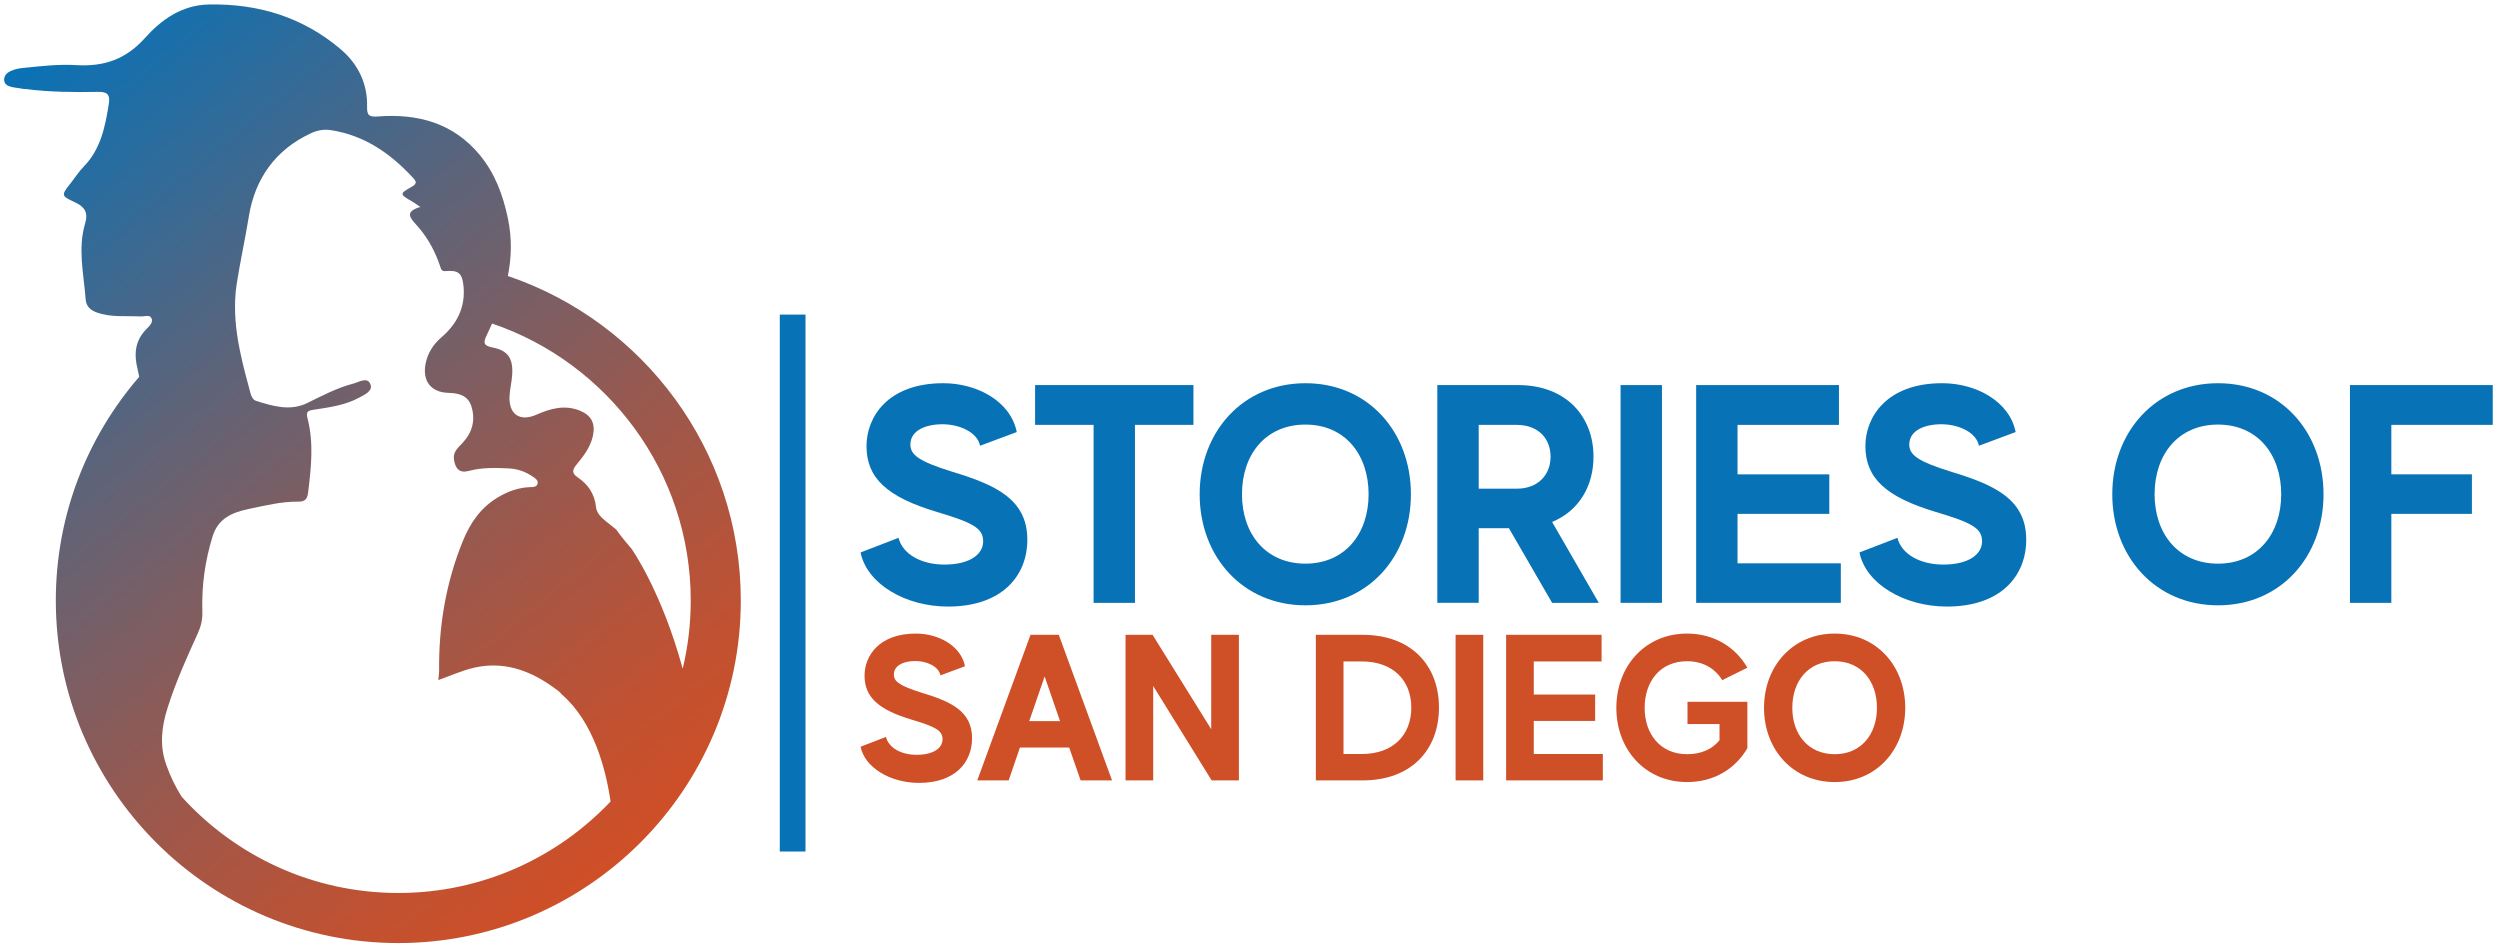 <?xml version="1.0" encoding="utf-8"?>
<!-- Generator: Adobe Illustrator 25.0.1, SVG Export Plug-In . SVG Version: 6.00 Build 0)  -->
<svg version="1.1" id="Layer_1" xmlns="http://www.w3.org/2000/svg" xmlns:xlink="http://www.w3.org/1999/xlink" x="0px" y="0px"
	 viewBox="0 0 2096.47 798.18" style="enable-background:new 0 0 2096.47 798.18;" xml:space="preserve">
<style type="text/css">
	.st0{fill:url(#SVGID_1_);}
	.st1{fill:#0872B6;}
	.st2{fill:#CF4F27;}
</style>
<g>
	<linearGradient id="SVGID_1_" gradientUnits="userSpaceOnUse" x1="-11.7" y1="75.778" x2="515.145" y2="726.377">
		<stop  offset="0" style="stop-color:#0872B6"/>
		<stop  offset="0.024" style="stop-color:#0E71B2"/>
		<stop  offset="0.38" style="stop-color:#606377"/>
		<stop  offset="0.673" style="stop-color:#9C584C"/>
		<stop  offset="0.887" style="stop-color:#C15131"/>
		<stop  offset="1" style="stop-color:#CF4F27"/>
	</linearGradient>
	<path class="st0" d="M425.87,231.45c3.11-15.46,3.59-31.46,0.02-48.45c-4.2-19.95-10.96-37.83-23.65-53.16
		c-22.08-26.65-51.86-34.7-85.02-32.2c-7.27,0.57-9.62-0.5-9.39-8.11c0.52-19.45-7.67-35.89-21.97-48.1
		C254.1,14.41,216.61,2.94,175.13,3.76c-22.62,0.44-39.86,12.77-53.64,28.17c-16.07,17.91-34.32,24.05-57.48,22.68
		C49.14,53.7,34.03,55.49,19.12,57c-6.45,0.65-15.73,3.02-15.65,9.83c0.04,6.91,9.56,6.32,15.56,7.64c0.92,0.21,1.91,0.13,2.86,0.23
		c20.02,2.56,40.14,2.71,60.26,2.35c7.52-0.13,10.38,2,9.14,9.85c-3.07,19.39-6.78,38.29-21.32,53.07
		c-4.01,4.1-7.08,9.05-10.65,13.57c-8.04,10.17-8.25,10.65,3.23,15.94c8.32,3.8,11.61,8.63,8.89,17.77
		c-6.39,21.21-1.22,42.45,0.38,63.66c0.44,5.86,3.78,9.1,9.11,11.03c12.06,4.41,24.62,2.79,36.99,3.42c3.09,0.17,7.33-1.7,8.99,1.24
		c1.93,3.4-1.53,6.78-3.78,9.01c-10.02,9.93-10.96,21.34-7.66,34.34c0.5,2,0.9,4.01,1.26,6.05C73.16,366.37,46.8,431.96,46.8,503.61
		c0,158.38,128.83,287.23,287.21,287.23c158.38,0,287.22-128.85,287.22-287.23C621.23,377.36,539.34,269.84,425.87,231.45z
		 M334.02,748.84c-71.97,0-136.81-31.17-181.69-80.73c-5.29-8.38-9.62-17.37-12.98-26.93c-5.69-16.09-3.84-31.86,1.26-47.86
		c6.78-21.36,15.92-41.73,25.18-62.02c2.75-6.01,4.14-11.93,3.91-18.46c-0.69-21.55,2.21-42.59,8.63-63.24
		c4.58-14.7,16.28-19.83,29.45-22.6c14.01-2.92,28.02-6.51,42.51-6.32c5.15,0.08,7.41-2.12,8.02-7.2
		c2.58-20.96,4.96-41.94-0.46-62.76c-1.41-5.48,0.33-6.38,5.12-7.1c12.92-2,26-3.66,37.79-9.96c4.66-2.48,11.95-5.67,9.98-11.17
		c-2.48-6.87-9.66-2.06-14.37-0.84c-13.65,3.53-26.09,10.14-38.73,16.32c-14.3,6.99-28.58,2.65-42.64-1.7
		c-3.07-0.92-4.26-4.03-4.98-6.68c-2.92-10.75-5.86-21.55-8.17-32.43c-3.28-15.16-5.36-30.5-4.64-46.02
		c0.19-4.6,0.65-9.2,1.39-13.84c2.96-18.65,7.04-37.13,10.08-55.87c5.08-31.34,22.16-55.97,52.3-69.79
		c5.48-2.52,10.88-3.4,16.7-2.48c28.19,4.41,50.05,19.7,68.89,40.2c2.82,3.07,2.94,4.85-1.18,7.18c-10.63,5.99-10.5,6.2,0.65,12.69
		c1.64,0.97,3.17,2.1,6.43,4.31c-12.87,3.89-9.16,8.65-3.44,14.89c8,8.76,13.99,18.84,18.27,29.89c0.61,1.53,1.18,3.11,1.7,4.68
		c0.84,2.48,1.03,4.66,4.81,4.33c10.73-0.94,13.84,1.93,14.87,12.46c0.88,8.88-0.46,16.84-3.68,23.98
		c-3.17,7.1-8.19,13.38-14.7,18.99c-6.81,5.88-11.34,12.73-13.27,21.53c-3.23,14.83,4.12,24.78,19.07,25.14
		c8.55,0.23,16.26,2.12,19.16,11.21c3.68,11.59,0.8,22.14-7.48,30.9c-4.03,4.24-8.38,7.81-6.99,14.64
		c1.41,7.06,4.52,10.8,12.43,8.69c10.92-2.9,22.14-2.65,33.33-2.08c7.52,0.36,14.39,2.81,20.54,7.1c2.02,1.41,4.66,3,3.59,6.07
		c-0.86,2.5-3.7,2.46-5.8,2.52c-9.85,0.27-18.63,3.47-27.07,8.42c-14.49,8.49-23.4,21.49-29.53,36.44
		c-14.26,34.99-20.5,71.49-20.04,109.21c0.02,2.16-0.36,4.35-0.69,7.73c10.46-3.68,19.93-8.02,29.87-10.33
		c23.71-5.46,45.05,1.39,64.52,14.93c4.75,3.32,7.71,5.42,9.26,7.52c26.65,23.17,36.88,62.63,40.81,89.72
		C467.28,719.35,404.04,748.84,334.02,748.84z M529.7,460.34c-4.58-5.42-9.09-10.69-12.96-16.3c-1.49-1.11-3-2.31-4.45-3.53
		c-5.06-4.26-11.74-8.4-12.47-15.18c-1.22-11.22-6.53-19.05-15.46-25.08c-4.39-2.96-4.81-5.82-1.32-10.1
		c6.05-7.41,12.06-14.89,14.18-24.68c2.22-10.33-1.28-17.26-11.13-21.19c-12.65-5.02-24.43-1.72-36.1,3.42
		c-14.07,6.2-23.48-0.15-22.7-15.61c0.29-6.03,1.91-11.99,2.25-18.04c0.76-13.57-3.51-20.14-16.55-22.66
		c-8.67-1.66-7.35-5-4.58-10.84c1.47-3.07,2.88-6.15,4.26-9.24c96.76,32.85,166.57,124.57,166.57,232.29
		c0,19.7-2.33,38.86-6.74,57.23C554.91,495.94,529.7,460.34,529.7,460.34z"/>
	<g>
		<rect x="653.91" y="263.81" class="st1" width="21.58" height="450.26"/>
		<g>
			<g>
				<path class="st1" d="M861.51,452.57c0,30.26-21.13,56.09-66.52,56.09c-35.74,0-68.09-19.04-73.31-45.39l31.83-12.26
					c3.39,13.83,19.31,22.44,38.35,22.44c21.13,0,32.61-8.35,32.61-19.57c0-10.96-8.87-15.65-38.61-24.52
					c-42-12.52-59.22-28.44-59.22-55.31c0-24,17.48-52.7,64.44-52.7c27.91,0,56.35,14.87,61.57,40.96l-30.78,11.48
					c-2.35-11.48-17.22-17.74-30.52-18c-14.61-0.26-27.91,4.96-27.91,16.96c0,8.61,6.78,14.09,35.48,22.96
					C834.9,406.66,861.51,418.66,861.51,452.57z"/>
				<path class="st1" d="M1000.82,356.31h-49.05v149.22h-34.7V356.31h-49.05v-33.39h132.79V356.31z"/>
				<path class="st1" d="M1183.17,414.49c0,52.44-36,93.13-88.44,93.13c-52.44,0-88.7-40.7-88.7-93.13
					c0-52.44,36.26-93.13,88.7-93.13C1147.17,321.35,1183.17,362.05,1183.17,414.49z M1147.69,414.49
					c0-33.39-19.83-58.44-52.96-58.44c-33.39,0-53.22,25.04-53.22,58.44c0,33.13,19.83,58.18,53.22,58.18
					C1127.86,472.66,1147.69,447.62,1147.69,414.49z"/>
				<path class="st1" d="M1265.34,442.92h-25.31v62.61h-34.7V322.92h67.57c40.7,0,63.39,26.61,63.39,60c0,24.52-12,45.39-34.7,54.78
					l39.13,67.83h-39.13L1265.34,442.92z M1240.03,409.79h32.09c17.22,0,28.17-11.22,28.17-26.87c0-15.65-10.96-26.61-28.17-26.61
					h-32.09V409.79z"/>
				<path class="st1" d="M1393.69,322.92v182.62h-34.7V322.92H1393.69z"/>
				<path class="st1" d="M1543.69,472.4v33.13h-121.31V322.92h119.74v33.39h-85.05v41.48h76.96v33.13h-76.96v41.48H1543.69z"/>
				<path class="st1" d="M1699.17,452.57c0,30.26-21.13,56.09-66.52,56.09c-35.74,0-68.09-19.04-73.31-45.39l31.83-12.26
					c3.39,13.83,19.3,22.44,38.35,22.44c21.13,0,32.61-8.35,32.61-19.57c0-10.96-8.87-15.65-38.61-24.52
					c-42-12.52-59.22-28.44-59.22-55.31c0-24,17.48-52.7,64.44-52.7c27.91,0,56.35,14.87,61.57,40.96l-30.78,11.48
					c-2.35-11.48-17.22-17.74-30.52-18c-14.61-0.26-27.91,4.96-27.91,16.96c0,8.61,6.78,14.09,35.48,22.96
					C1672.56,406.66,1699.17,418.66,1699.17,452.57z"/>
				<path class="st1" d="M1948.48,414.49c0,52.44-36,93.13-88.44,93.13s-88.7-40.7-88.7-93.13c0-52.44,36.26-93.13,88.7-93.13
					S1948.48,362.05,1948.48,414.49z M1913,414.49c0-33.39-19.83-58.44-52.96-58.44c-33.39,0-53.22,25.04-53.22,58.44
					c0,33.13,19.83,58.18,53.22,58.18C1893.17,472.66,1913,447.62,1913,414.49z"/>
				<path class="st1" d="M2005.35,356.31v41.48h67.57v33.13h-67.57v74.61h-34.7V322.92h119.74v33.39H2005.35z"/>
			</g>
			<g>
				<path class="st2" d="M815.16,619.03c0,20.23-14.13,37.5-44.47,37.5c-23.89,0-45.52-12.73-49.01-30.35l21.28-8.2
					c2.27,9.24,12.91,15,25.64,15c14.13,0,21.8-5.58,21.8-13.08c0-7.33-5.93-10.46-25.81-16.39c-28.08-8.37-39.59-19.01-39.59-36.97
					c0-16.05,11.69-35.23,43.08-35.23c18.66,0,37.67,9.94,41.16,27.38l-20.58,7.67c-1.57-7.67-11.51-11.86-20.41-12.03
					c-9.77-0.17-18.66,3.31-18.66,11.34c0,5.75,4.53,9.42,23.72,15.35C797.37,588.34,815.16,596.36,815.16,619.03z"/>
				<path class="st2" d="M896.61,626.88h-41.33l-9.42,27.56h-26.34l44.65-122.09h23.72l44.65,122.09H906.2L896.61,626.88z
					 M888.93,604.73l-12.91-37.5l-12.91,37.5H888.93z"/>
				<path class="st2" d="M1038.92,532.35v122.09h-22.85l-49.01-79.18v79.18h-23.2V532.35h22.67l49.18,79.18v-79.18H1038.92z"/>
				<path class="st2" d="M1206.7,593.4c0,35.75-23.54,61.04-64.01,61.04h-39.24V532.35h39.24
					C1183.15,532.35,1206.7,557.64,1206.7,593.4z M1183.5,593.4c0-23.2-15.7-38.72-41.33-38.72h-15.52v77.61h15.52
					C1167.8,632.29,1183.5,616.77,1183.5,593.4z"/>
				<path class="st2" d="M1243.84,532.35v122.09h-23.2V532.35H1243.84z"/>
				<path class="st2" d="M1344.12,632.29v22.15h-81.1V532.35h80.05v22.32h-56.86v27.73h51.45v22.15h-51.45v27.73H1344.12z"/>
				<path class="st2" d="M1465.33,588.51v38.89c-10.12,17.44-28.08,28.43-50.58,28.43c-35.06,0-59.3-27.21-59.3-62.26
					c0-35.06,24.24-62.26,59.3-62.26c22.5,0,40.46,11.16,50.58,28.6l-21.1,10.46c-5.93-9.77-16.05-15.87-29.47-15.87
					c-22.32,0-35.58,16.74-35.58,39.07c0,22.15,13.25,38.89,35.58,38.89c11.86,0,21.1-4.19,27.21-11.69v-13.6h-26.86v-18.66H1465.33
					z"/>
				<path class="st2" d="M1597.71,593.57c0,35.06-24.07,62.26-59.12,62.26c-35.06,0-59.3-27.21-59.3-62.26
					c0-35.06,24.24-62.26,59.3-62.26C1573.64,531.31,1597.71,558.52,1597.71,593.57z M1573.99,593.57
					c0-22.32-13.25-39.07-35.4-39.07c-22.32,0-35.58,16.74-35.58,39.07c0,22.15,13.25,38.89,35.58,38.89
					C1560.73,632.46,1573.99,615.72,1573.99,593.57z"/>
			</g>
		</g>
	</g>
</g>
</svg>
